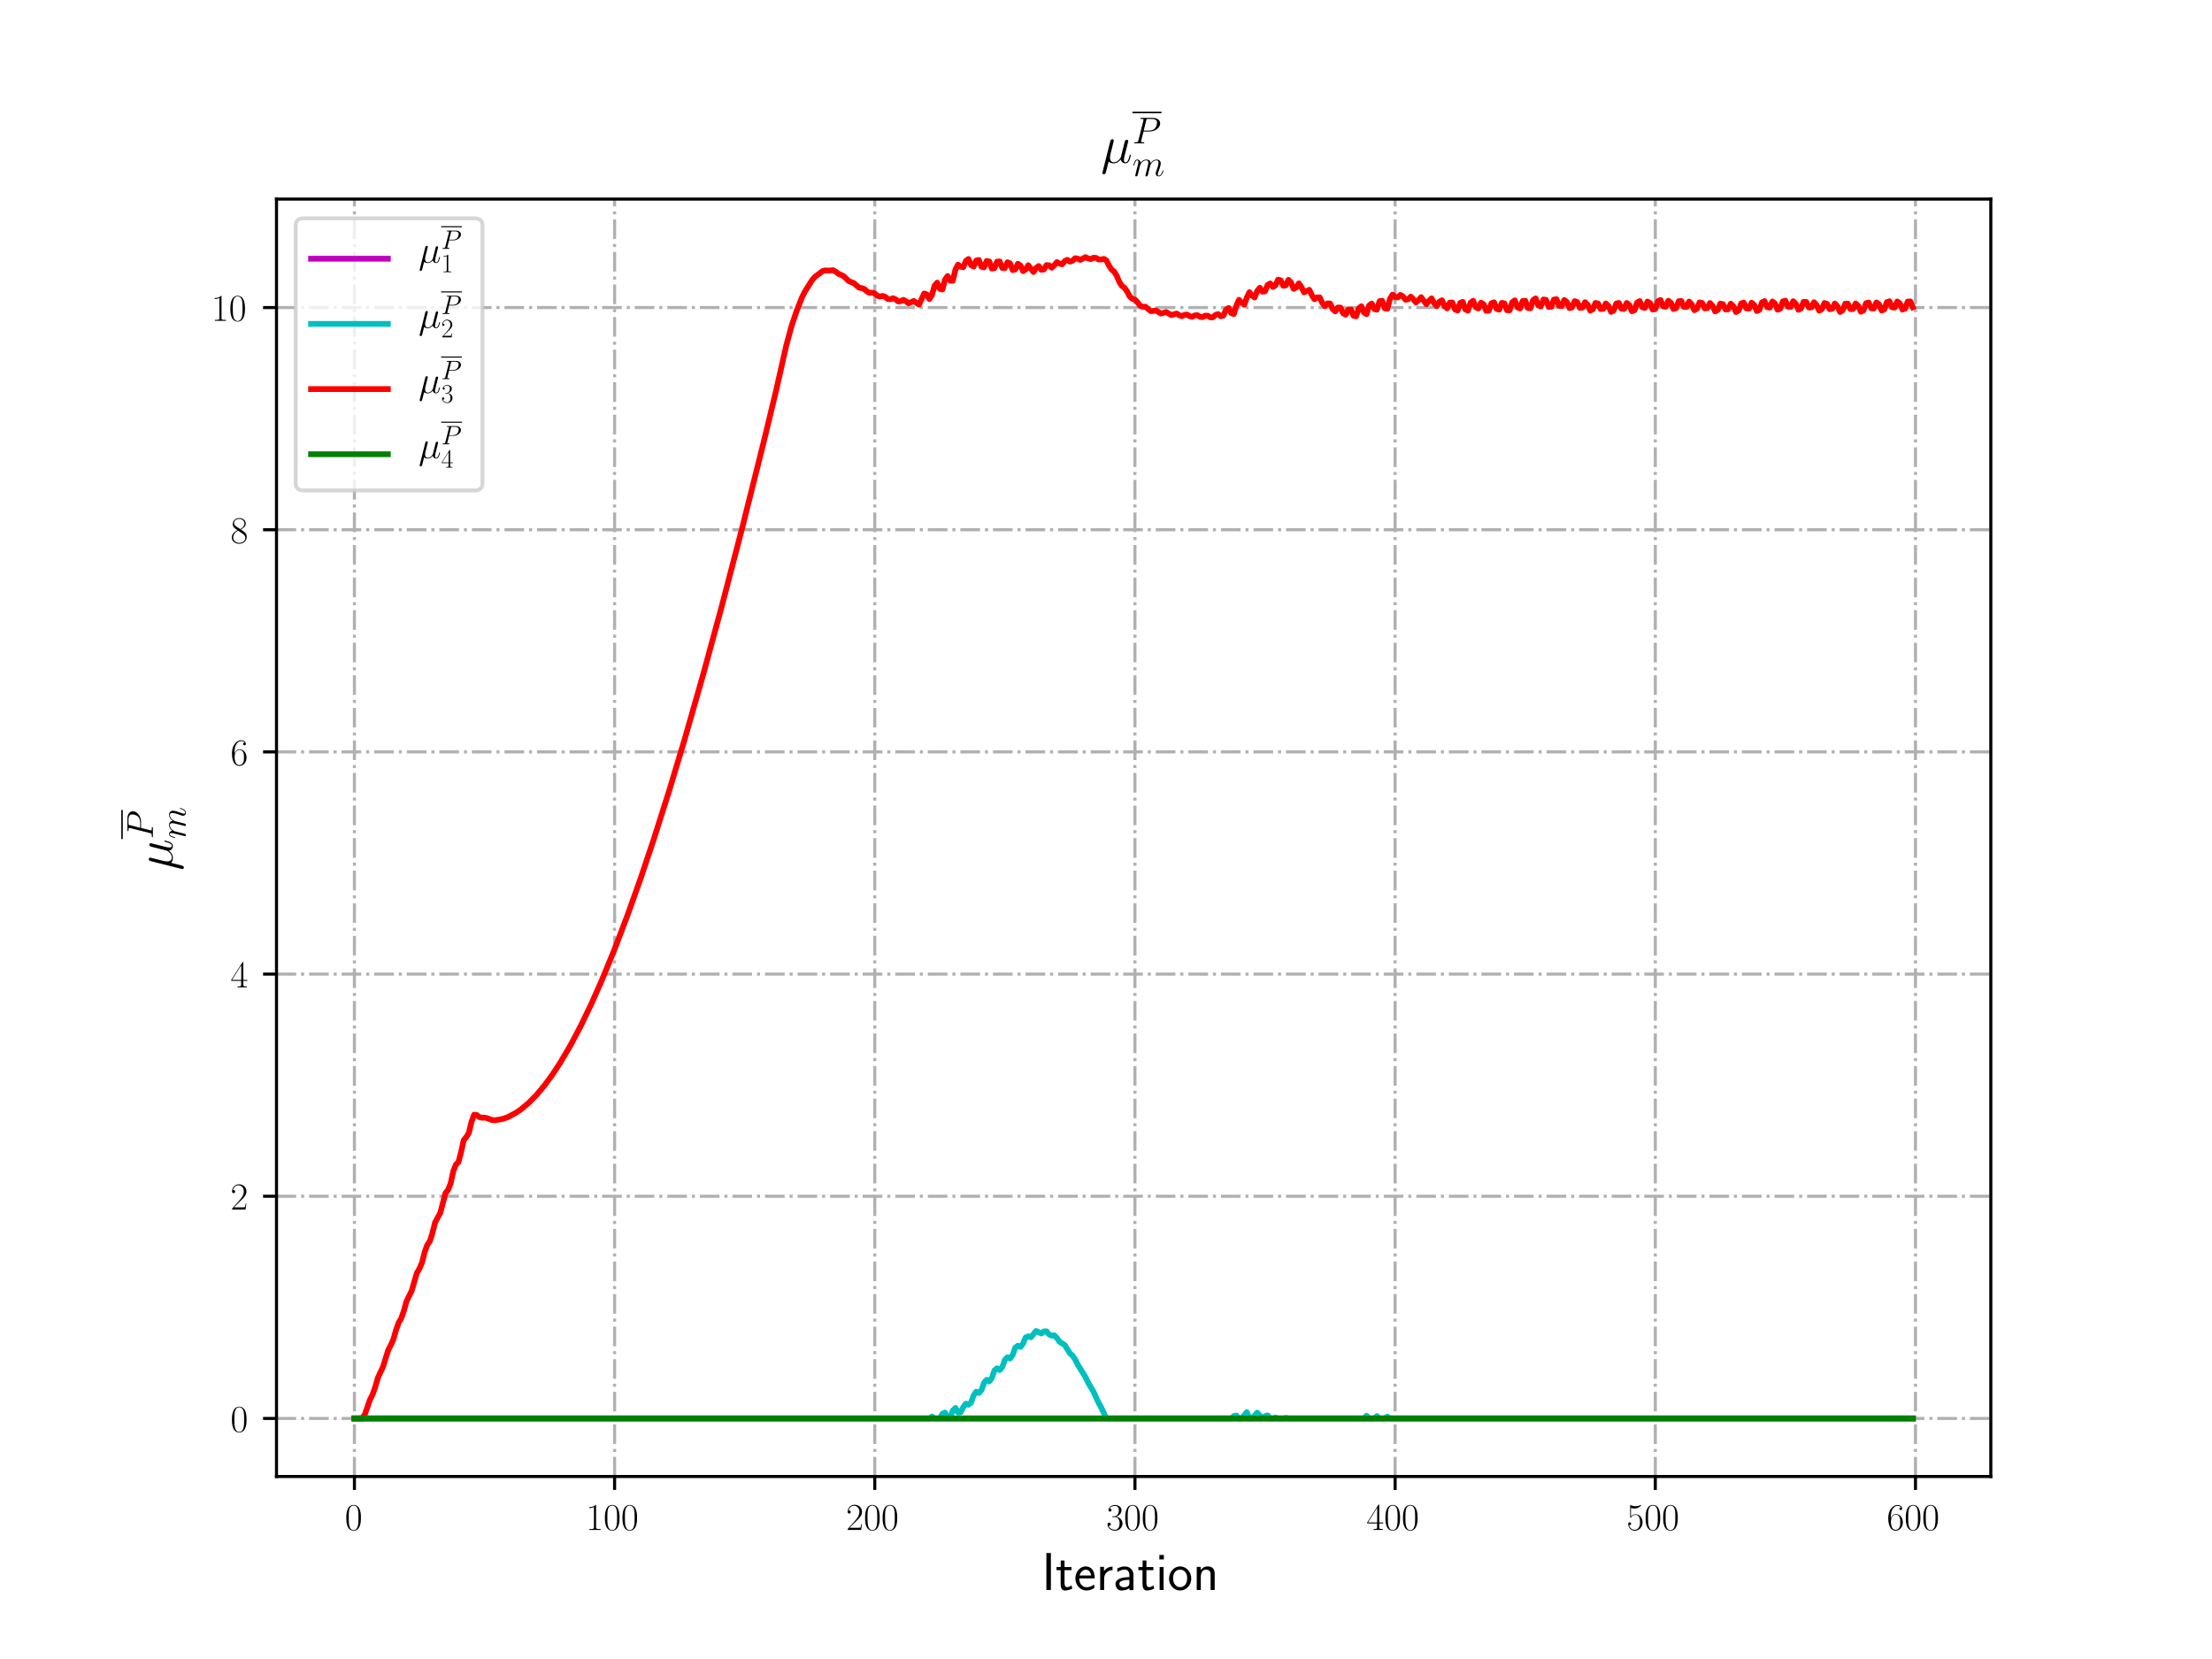 <?xml version="1.0" encoding="utf-8" standalone="no"?>
<!DOCTYPE svg PUBLIC "-//W3C//DTD SVG 1.1//EN"
  "http://www.w3.org/Graphics/SVG/1.1/DTD/svg11.dtd">
<!-- Created with matplotlib (http://matplotlib.org/) -->
<svg height="432pt" version="1.1" viewBox="0 0 576 432" width="576pt" xmlns="http://www.w3.org/2000/svg" xmlns:xlink="http://www.w3.org/1999/xlink">
 <defs>
  <style type="text/css">
*{stroke-linecap:butt;stroke-linejoin:round;}
  </style>
 </defs>
 <g id="figure_1">
  <g id="patch_1">
   <path d="M 0 432 
L 576 432 
L 576 0 
L 0 0 
z
" style="fill:#ffffff;"/>
  </g>
  <g id="axes_1">
   <g id="patch_2">
    <path d="M 72 384.48 
L 518.4 384.48 
L 518.4 51.84 
L 72 51.84 
z
" style="fill:#ffffff;"/>
   </g>
   <g id="matplotlib.axis_1">
    <g id="xtick_1">
     <g id="line2d_1">
      <path clip-path="url(#p15cfdd189c)" d="M 92.291 384.48 
L 92.291 51.84 
" style="fill:none;stroke:#b0b0b0;stroke-dasharray:5.12,1.28,0.8,1.28;stroke-dashoffset:0;stroke-width:0.8;"/>
     </g>
     <g id="line2d_2">
      <defs>
       <path d="M 0 0 
L 0 3.5 
" id="mf6f31bde49" style="stroke:#000000;stroke-width:0.8;"/>
      </defs>
      <g>
       <use style="stroke:#000000;stroke-width:0.8;" x="92.291" xlink:href="#mf6f31bde49" y="384.48"/>
      </g>
     </g>
     <g id="text_1">
      <!-- $0$ -->
      <defs>
       <path d="M 42 31.641 
C 42 37.75 41.906 48.125 37.703 56.109 
C 34 63.109 28.094 65.594 22.906 65.594 
C 18.094 65.594 12 63.406 8.203 56.203 
C 4.203 48.719 3.797 39.438 3.797 31.641 
C 3.797 25.953 3.906 17.281 7 9.672 
C 11.297 -0.609 19 -2 22.906 -2 
C 27.5 -2 34.5 -0.109 38.594 9.375 
C 41.594 16.281 42 24.359 42 31.641 
z
M 22.906 -0.406 
C 16.5 -0.406 12.703 5.078 11.297 12.688 
C 10.203 18.562 10.203 27.156 10.203 32.75 
C 10.203 40.438 10.203 46.828 11.5 52.922 
C 13.406 61.391 19 64 22.906 64 
C 27 64 32.297 61.297 34.203 53.125 
C 35.5 47.438 35.594 40.734 35.594 32.75 
C 35.594 26.25 35.594 18.266 34.406 12.375 
C 32.297 1.484 26.406 -0.406 22.906 -0.406 
z
" id="CMR17-48"/>
      </defs>
      <g transform="translate(89.8 398.398)scale(0.1 -0.1)">
       <use transform="scale(0.996)" xlink:href="#CMR17-48"/>
      </g>
     </g>
    </g>
    <g id="xtick_2">
     <g id="line2d_3">
      <path clip-path="url(#p15cfdd189c)" d="M 160.04 384.48 
L 160.04 51.84 
" style="fill:none;stroke:#b0b0b0;stroke-dasharray:5.12,1.28,0.8,1.28;stroke-dashoffset:0;stroke-width:0.8;"/>
     </g>
     <g id="line2d_4">
      <g>
       <use style="stroke:#000000;stroke-width:0.8;" x="160.04" xlink:href="#mf6f31bde49" y="384.48"/>
      </g>
     </g>
     <g id="text_2">
      <!-- $100$ -->
      <defs>
       <path d="M 26.594 63.406 
C 26.594 65.5 26.5 65.5 25.094 65.5 
C 21.203 61.188 15.297 59.797 9.703 59.797 
C 9.406 59.797 8.906 59.797 8.797 59.5 
C 8.703 59.297 8.703 59.094 8.703 57 
C 11.797 57 17 57.594 21 59.984 
L 21 7.203 
C 21 3.688 20.797 2.5 12.203 2.5 
L 9.203 2.5 
L 9.203 0 
C 14 0 19 0 23.797 0 
C 28.594 0 33.594 0 38.406 0 
L 38.406 2.5 
L 35.406 2.5 
C 26.797 2.5 26.594 3.594 26.594 7.156 
z
" id="CMR17-49"/>
      </defs>
      <g transform="translate(152.568 398.398)scale(0.1 -0.1)">
       <use transform="scale(0.996)" xlink:href="#CMR17-49"/>
       <use transform="translate(45.69 0)scale(0.996)" xlink:href="#CMR17-48"/>
       <use transform="translate(91.381 0)scale(0.996)" xlink:href="#CMR17-48"/>
      </g>
     </g>
    </g>
    <g id="xtick_3">
     <g id="line2d_5">
      <path clip-path="url(#p15cfdd189c)" d="M 227.789 384.48 
L 227.789 51.84 
" style="fill:none;stroke:#b0b0b0;stroke-dasharray:5.12,1.28,0.8,1.28;stroke-dashoffset:0;stroke-width:0.8;"/>
     </g>
     <g id="line2d_6">
      <g>
       <use style="stroke:#000000;stroke-width:0.8;" x="227.789" xlink:href="#mf6f31bde49" y="384.48"/>
      </g>
     </g>
     <g id="text_3">
      <!-- $200$ -->
      <defs>
       <path d="M 41.703 15.453 
L 39.906 15.453 
C 38.906 8.375 38.094 7.172 37.703 6.562 
C 37.203 5.766 30 5.766 28.594 5.766 
L 9.406 5.766 
C 13 9.672 20 16.75 28.5 24.953 
C 34.594 30.734 41.703 37.531 41.703 47.422 
C 41.703 59.219 32.297 66 21.797 66 
C 10.797 66 4.094 56.312 4.094 47.344 
C 4.094 43.438 7 42.938 8.203 42.938 
C 9.203 42.938 12.203 43.547 12.203 47.031 
C 12.203 50.109 9.594 51 8.203 51 
C 7.594 51 7 50.906 6.594 50.703 
C 8.5 59.219 14.297 63.406 20.406 63.406 
C 29.094 63.406 34.797 56.516 34.797 47.422 
C 34.797 38.734 29.703 31.25 24 24.75 
L 4.094 2.281 
L 4.094 0 
L 39.297 0 
z
" id="CMR17-50"/>
      </defs>
      <g transform="translate(220.317 398.398)scale(0.1 -0.1)">
       <use transform="scale(0.996)" xlink:href="#CMR17-50"/>
       <use transform="translate(45.69 0)scale(0.996)" xlink:href="#CMR17-48"/>
       <use transform="translate(91.381 0)scale(0.996)" xlink:href="#CMR17-48"/>
      </g>
     </g>
    </g>
    <g id="xtick_4">
     <g id="line2d_7">
      <path clip-path="url(#p15cfdd189c)" d="M 295.539 384.48 
L 295.539 51.84 
" style="fill:none;stroke:#b0b0b0;stroke-dasharray:5.12,1.28,0.8,1.28;stroke-dashoffset:0;stroke-width:0.8;"/>
     </g>
     <g id="line2d_8">
      <g>
       <use style="stroke:#000000;stroke-width:0.8;" x="295.539" xlink:href="#mf6f31bde49" y="384.48"/>
      </g>
     </g>
     <g id="text_4">
      <!-- $300$ -->
      <defs>
       <path d="M 22.094 33.703 
C 31 33.703 34.906 25.969 34.906 17.031 
C 34.906 5 28.5 0.391 22.703 0.391 
C 17.406 0.391 8.797 3.031 6.094 10.828 
C 6.594 10.625 7.094 10.625 7.594 10.625 
C 10 10.625 11.797 12.219 11.797 14.812 
C 11.797 17.703 9.594 19 7.594 19 
C 5.906 19 3.297 18.203 3.297 14.469 
C 3.297 5.234 12.297 -2 22.906 -2 
C 34 -2 42.5 6.719 42.5 16.953 
C 42.5 26.672 34.5 33.703 25 34.797 
C 32.594 36.375 39.906 43.062 39.906 52.016 
C 39.906 59.688 32 65.297 23 65.297 
C 13.906 65.297 5.906 59.828 5.906 52.016 
C 5.906 48.594 8.5 48 9.797 48 
C 11.906 48 13.703 49.297 13.703 51.891 
C 13.703 54.469 11.906 55.766 9.797 55.766 
C 9.406 55.766 8.906 55.766 8.5 55.578 
C 11.406 61.859 19.297 63 22.797 63 
C 26.297 63 32.906 61.328 32.906 51.875 
C 32.906 49.109 32.5 44.188 29.094 39.844 
C 26.094 36 22.703 36 19.406 35.688 
C 18.906 35.688 16.594 35.453 16.203 35.453 
C 15.5 35.359 15.094 35.266 15.094 34.5 
C 15.094 33.797 15.203 33.703 17.203 33.703 
z
" id="CMR17-51"/>
      </defs>
      <g transform="translate(288.067 398.398)scale(0.1 -0.1)">
       <use transform="scale(0.996)" xlink:href="#CMR17-51"/>
       <use transform="translate(45.69 0)scale(0.996)" xlink:href="#CMR17-48"/>
       <use transform="translate(91.381 0)scale(0.996)" xlink:href="#CMR17-48"/>
      </g>
     </g>
    </g>
    <g id="xtick_5">
     <g id="line2d_9">
      <path clip-path="url(#p15cfdd189c)" d="M 363.288 384.48 
L 363.288 51.84 
" style="fill:none;stroke:#b0b0b0;stroke-dasharray:5.12,1.28,0.8,1.28;stroke-dashoffset:0;stroke-width:0.8;"/>
     </g>
     <g id="line2d_10">
      <g>
       <use style="stroke:#000000;stroke-width:0.8;" x="363.288" xlink:href="#mf6f31bde49" y="384.48"/>
      </g>
     </g>
     <g id="text_5">
      <!-- $400$ -->
      <defs>
       <path d="M 33.594 64.406 
C 33.594 66.5 33.5 66.5 31.703 66.5 
L 2 19.594 
L 2 17 
L 27.797 17 
L 27.797 7.141 
C 27.797 3.5 27.594 2.5 20.594 2.5 
L 18.703 2.5 
L 18.703 0 
C 21.906 0 27.297 0 30.703 0 
C 34.094 0 39.5 0 42.703 0 
L 42.703 2.5 
L 40.797 2.5 
C 33.797 2.5 33.594 3.5 33.594 7.141 
L 33.594 17 
L 43.797 17 
L 43.797 19.594 
L 33.594 19.594 
z
M 28.094 57.859 
L 28.094 19.594 
L 4 19.594 
z
" id="CMR17-52"/>
      </defs>
      <g transform="translate(355.816 398.398)scale(0.1 -0.1)">
       <use transform="scale(0.996)" xlink:href="#CMR17-52"/>
       <use transform="translate(45.69 0)scale(0.996)" xlink:href="#CMR17-48"/>
       <use transform="translate(91.381 0)scale(0.996)" xlink:href="#CMR17-48"/>
      </g>
     </g>
    </g>
    <g id="xtick_6">
     <g id="line2d_11">
      <path clip-path="url(#p15cfdd189c)" d="M 431.037 384.48 
L 431.037 51.84 
" style="fill:none;stroke:#b0b0b0;stroke-dasharray:5.12,1.28,0.8,1.28;stroke-dashoffset:0;stroke-width:0.8;"/>
     </g>
     <g id="line2d_12">
      <g>
       <use style="stroke:#000000;stroke-width:0.8;" x="431.037" xlink:href="#mf6f31bde49" y="384.48"/>
      </g>
     </g>
     <g id="text_6">
      <!-- $500$ -->
      <defs>
       <path d="M 11.406 57.688 
C 12.406 57.281 16.5 56 20.703 56 
C 30 56 35.094 61.109 38 64.062 
C 38 64.953 38 65.5 37.406 65.5 
C 37.297 65.5 37.094 65.5 36.297 65.047 
C 32.797 63.406 28.703 62.078 23.703 62.078 
C 20.703 62.078 16.203 62.484 11.297 64.672 
C 10.203 65.172 10 65.172 9.906 65.172 
C 9.406 65.172 9.297 65.062 9.297 63.078 
L 9.297 34.422 
C 9.297 32.641 9.297 32.141 10.297 32.141 
C 10.797 32.141 11 32.344 11.5 33.031 
C 14.703 37.516 19.094 39.406 24.094 39.406 
C 27.594 39.406 35.094 37.219 35.094 20.141 
C 35.094 16.953 35.094 11.172 32.094 6.578 
C 29.594 2.484 25.703 0.391 21.406 0.391 
C 14.797 0.391 8.094 5 6.297 12.719 
C 6.703 12.609 7.5 12.422 7.906 12.422 
C 9.203 12.422 11.703 13.125 11.703 16.219 
C 11.703 18.906 9.797 20 7.906 20 
C 5.594 20 4.094 18.594 4.094 15.797 
C 4.094 7.094 11 -2 21.594 -2 
C 31.906 -2 41.703 6.875 41.703 19.75 
C 41.703 31.719 33.906 41 24.203 41 
C 19.094 41 14.797 39.109 11.406 35.531 
z
" id="CMR17-53"/>
      </defs>
      <g transform="translate(423.565 398.398)scale(0.1 -0.1)">
       <use transform="scale(0.996)" xlink:href="#CMR17-53"/>
       <use transform="translate(45.69 0)scale(0.996)" xlink:href="#CMR17-48"/>
       <use transform="translate(91.381 0)scale(0.996)" xlink:href="#CMR17-48"/>
      </g>
     </g>
    </g>
    <g id="xtick_7">
     <g id="line2d_13">
      <path clip-path="url(#p15cfdd189c)" d="M 498.787 384.48 
L 498.787 51.84 
" style="fill:none;stroke:#b0b0b0;stroke-dasharray:5.12,1.28,0.8,1.28;stroke-dashoffset:0;stroke-width:0.8;"/>
     </g>
     <g id="line2d_14">
      <g>
       <use style="stroke:#000000;stroke-width:0.8;" x="498.787" xlink:href="#mf6f31bde49" y="384.48"/>
      </g>
     </g>
     <g id="text_7">
      <!-- $600$ -->
      <defs>
       <path d="M 10.594 34 
C 10.594 57.656 21.797 63 28.297 63 
C 30.406 63 35.5 62.641 37.5 59 
C 35.906 59 32.906 59 32.906 55.516 
C 32.906 52.828 35.094 51.922 36.5 51.922 
C 37.406 51.922 40.094 52.312 40.094 55.625 
C 40.094 61.781 35.094 65.297 28.203 65.297 
C 16.297 65.297 3.797 52.969 3.797 31 
C 3.797 3.953 15.094 -2 23.094 -2 
C 32.797 -2 42 6.672 42 20.047 
C 42 32.516 33.906 41.594 23.703 41.594 
C 17.594 41.594 13.094 37.609 10.594 30.625 
z
M 23.094 0.391 
C 10.797 0.391 10.797 18.75 10.797 22.438 
C 10.797 29.625 14.203 40 23.5 40 
C 25.203 40 30.094 40 33.406 33.125 
C 35.203 29.219 35.203 25.141 35.203 20.141 
C 35.203 14.75 35.203 10.781 33.094 6.781 
C 30.906 2.672 27.703 0.391 23.094 0.391 
z
" id="CMR17-54"/>
      </defs>
      <g transform="translate(491.315 398.398)scale(0.1 -0.1)">
       <use transform="scale(0.996)" xlink:href="#CMR17-54"/>
       <use transform="translate(45.69 0)scale(0.996)" xlink:href="#CMR17-48"/>
       <use transform="translate(91.381 0)scale(0.996)" xlink:href="#CMR17-48"/>
      </g>
     </g>
    </g>
    <g id="text_8">
     <!-- Iteration -->
     <defs>
      <path d="M 17.094 69 
L 8.703 69 
L 8.703 0 
L 17.094 0 
z
" id="CMSS17-73"/>
      <path d="M 16.703 37 
L 29.703 37 
L 29.703 42.766 
L 16.703 42.766 
L 16.703 55 
L 9.594 55 
L 9.594 42.766 
L 1.703 42.766 
L 1.703 37 
L 9.406 37 
L 9.406 11.703 
C 9.406 6 10.703 -1 17.297 -1 
C 22.297 -1 26.906 0.391 31.297 2.688 
L 29.703 8.562 
C 27.297 6.469 24.406 5.266 21.297 5.266 
C 16.906 5.266 16.703 10.875 16.703 13.375 
z
" id="CMSS17-116"/>
      <path d="M 39.094 21.516 
C 39.094 24.844 38.906 31.297 35.703 36.641 
C 32.203 42.391 26.5 44 22.203 44 
C 11.797 44 3 34.188 3 21.484 
C 3 9.094 12.094 -1 23.594 -1 
C 28.094 -1 33.594 0.297 38.594 3.875 
C 38.594 4.281 38.406 6.469 38.297 6.562 
C 38.297 6.766 38 9.844 38 10.25 
C 33.203 6.359 27.703 5.078 23.703 5.078 
C 17.297 5.078 10.406 10.422 10.094 21.516 
z
M 10.906 27 
C 12.203 32.562 16.594 37.828 22.203 37.828 
C 23.703 37.828 30.703 37.828 32.5 27 
z
" id="CMSS17-101"/>
      <path d="M 14.906 21.297 
C 14.906 30.703 21.797 37 30.594 37 
L 30.594 43.578 
C 24.203 43.578 18.203 40.391 14.594 35.203 
L 14.594 43.094 
L 7.5 43.094 
L 7.5 0 
L 14.906 0 
z
" id="CMSS17-114"/>
      <path d="M 37.594 27.984 
C 37.594 37.375 30.906 43.875 21.906 43.875 
C 17.5 43.875 12.703 43.078 7.203 39.891 
L 7.797 33.359 
C 10.297 35.125 14.594 38 21.797 38 
C 26.906 38 30 34.062 30 27.844 
L 30 24 
C 14 24 4 19.344 4 11.344 
C 4 7.203 6.5 -1 14.797 -1 
C 16.297 -1 24.406 -1 30.203 3.391 
L 30.203 -0.297 
L 37.594 -0.297 
z
M 30 12.75 
C 30 10.953 30 8.562 27 6.781 
C 24.406 5.078 21.094 5.078 19.703 5.078 
C 14.703 5.078 11.297 7.984 11.297 11.625 
C 11.297 18.922 26.906 18.922 30 18.922 
z
" id="CMSS17-97"/>
      <path d="M 15.297 65.359 
L 6.906 65.359 
L 6.906 57 
L 15.297 57 
z
M 14.797 42.797 
L 7.406 42.797 
L 7.406 0 
L 14.797 0 
z
" id="CMSS17-105"/>
      <path d="M 44.203 21.188 
C 44.203 34 34.703 44 23.5 44 
C 12 44 2.703 33.703 2.703 21.188 
C 2.703 8.5 12.297 -1 23.406 -1 
C 34.797 -1 44.203 8.797 44.203 21.188 
z
M 23.5 5.266 
C 16.406 5.266 10.297 11.078 10.297 22 
C 10.297 33.609 17.406 37.922 23.406 37.922 
C 29.906 37.922 36.594 33.219 36.594 22 
C 36.594 10.672 30.094 5.266 23.5 5.266 
z
" id="CMSS17-111"/>
      <path d="M 40.906 29.328 
C 40.906 35.672 39.406 44 28.094 44 
C 21.703 44 17.5 40.719 14.703 37.328 
L 14.703 43.094 
L 7.406 43.094 
L 7.406 0 
L 15 0 
L 15 24.359 
C 15 30.688 17.406 37.938 24.203 37.938 
C 33 37.938 33.297 32 33.297 28.578 
L 33.297 0 
L 40.906 0 
z
" id="CMSS17-110"/>
     </defs>
     <g transform="translate(271.264 414.022)scale(0.14 -0.14)">
      <use transform="scale(0.996)" xlink:href="#CMSS17-73"/>
      <use transform="translate(25.784 0)scale(0.996)" xlink:href="#CMSS17-116"/>
      <use transform="translate(59.615 0)scale(0.996)" xlink:href="#CMSS17-101"/>
      <use transform="translate(101.254 0)scale(0.996)" xlink:href="#CMSS17-114"/>
      <use transform="translate(133.164 0)scale(0.996)" xlink:href="#CMSS17-97"/>
      <use transform="translate(178.086 0)scale(0.996)" xlink:href="#CMSS17-116"/>
      <use transform="translate(211.918 0)scale(0.996)" xlink:href="#CMSS17-105"/>
      <use transform="translate(234.098 0)scale(0.996)" xlink:href="#CMSS17-111"/>
      <use transform="translate(280.942 0)scale(0.996)" xlink:href="#CMSS17-110"/>
     </g>
    </g>
   </g>
   <g id="matplotlib.axis_2">
    <g id="ytick_1">
     <g id="line2d_15">
      <path clip-path="url(#p15cfdd189c)" d="M 72 369.36 
L 518.4 369.36 
" style="fill:none;stroke:#b0b0b0;stroke-dasharray:5.12,1.28,0.8,1.28;stroke-dashoffset:0;stroke-width:0.8;"/>
     </g>
     <g id="line2d_16">
      <defs>
       <path d="M 0 0 
L -3.5 0 
" id="m0cb4de2a5c" style="stroke:#000000;stroke-width:0.8;"/>
      </defs>
      <g>
       <use style="stroke:#000000;stroke-width:0.8;" x="72" xlink:href="#m0cb4de2a5c" y="369.36"/>
      </g>
     </g>
     <g id="text_9">
      <!-- $0$ -->
      <g transform="translate(60.019 372.819)scale(0.1 -0.1)">
       <use transform="scale(0.996)" xlink:href="#CMR17-48"/>
      </g>
     </g>
    </g>
    <g id="ytick_2">
     <g id="line2d_17">
      <path clip-path="url(#p15cfdd189c)" d="M 72 311.505 
L 518.4 311.505 
" style="fill:none;stroke:#b0b0b0;stroke-dasharray:5.12,1.28,0.8,1.28;stroke-dashoffset:0;stroke-width:0.8;"/>
     </g>
     <g id="line2d_18">
      <g>
       <use style="stroke:#000000;stroke-width:0.8;" x="72" xlink:href="#m0cb4de2a5c" y="311.505"/>
      </g>
     </g>
     <g id="text_10">
      <!-- $2$ -->
      <g transform="translate(60.019 314.965)scale(0.1 -0.1)">
       <use transform="scale(0.996)" xlink:href="#CMR17-50"/>
      </g>
     </g>
    </g>
    <g id="ytick_3">
     <g id="line2d_19">
      <path clip-path="url(#p15cfdd189c)" d="M 72 253.651 
L 518.4 253.651 
" style="fill:none;stroke:#b0b0b0;stroke-dasharray:5.12,1.28,0.8,1.28;stroke-dashoffset:0;stroke-width:0.8;"/>
     </g>
     <g id="line2d_20">
      <g>
       <use style="stroke:#000000;stroke-width:0.8;" x="72" xlink:href="#m0cb4de2a5c" y="253.651"/>
      </g>
     </g>
     <g id="text_11">
      <!-- $4$ -->
      <g transform="translate(60.019 257.11)scale(0.1 -0.1)">
       <use transform="scale(0.996)" xlink:href="#CMR17-52"/>
      </g>
     </g>
    </g>
    <g id="ytick_4">
     <g id="line2d_21">
      <path clip-path="url(#p15cfdd189c)" d="M 72 195.796 
L 518.4 195.796 
" style="fill:none;stroke:#b0b0b0;stroke-dasharray:5.12,1.28,0.8,1.28;stroke-dashoffset:0;stroke-width:0.8;"/>
     </g>
     <g id="line2d_22">
      <g>
       <use style="stroke:#000000;stroke-width:0.8;" x="72" xlink:href="#m0cb4de2a5c" y="195.796"/>
      </g>
     </g>
     <g id="text_12">
      <!-- $6$ -->
      <g transform="translate(60.019 199.256)scale(0.1 -0.1)">
       <use transform="scale(0.996)" xlink:href="#CMR17-54"/>
      </g>
     </g>
    </g>
    <g id="ytick_5">
     <g id="line2d_23">
      <path clip-path="url(#p15cfdd189c)" d="M 72 137.942 
L 518.4 137.942 
" style="fill:none;stroke:#b0b0b0;stroke-dasharray:5.12,1.28,0.8,1.28;stroke-dashoffset:0;stroke-width:0.8;"/>
     </g>
     <g id="line2d_24">
      <g>
       <use style="stroke:#000000;stroke-width:0.8;" x="72" xlink:href="#m0cb4de2a5c" y="137.942"/>
      </g>
     </g>
     <g id="text_13">
      <!-- $8$ -->
      <defs>
       <path d="M 27.203 35.375 
C 33.5 38.547 39.906 43.328 39.906 50.984 
C 39.906 60.016 31.094 65.297 23 65.297 
C 13.906 65.297 5.906 58.734 5.906 49.688 
C 5.906 47.203 6.5 42.922 10.406 39.141 
C 11.406 38.156 15.594 35.172 18.297 33.281 
C 13.797 30.984 3.297 25.531 3.297 14.594 
C 3.297 4.359 13.094 -2 22.797 -2 
C 33.5 -2 42.5 5.656 42.5 15.781 
C 42.5 24.844 36.406 29.016 32.406 31.703 
z
M 14.094 44.094 
C 13.297 44.594 9.297 47.672 9.297 52.359 
C 9.297 58.422 15.594 63 22.797 63 
C 30.703 63 36.5 57.438 36.5 50.969 
C 36.5 41.703 26.094 36.422 25.594 36.422 
C 25.5 36.422 25.406 36.422 24.594 37.031 
z
M 32.5 23.734 
C 34 22.641 38.797 19.375 38.797 13.297 
C 38.797 5.953 31.406 0.391 23 0.391 
C 13.906 0.391 7 6.844 7 14.688 
C 7 22.547 13.094 29.094 20 32.188 
z
" id="CMR17-56"/>
      </defs>
      <g transform="translate(60.019 141.401)scale(0.1 -0.1)">
       <use transform="scale(0.996)" xlink:href="#CMR17-56"/>
      </g>
     </g>
    </g>
    <g id="ytick_6">
     <g id="line2d_25">
      <path clip-path="url(#p15cfdd189c)" d="M 72 80.087 
L 518.4 80.087 
" style="fill:none;stroke:#b0b0b0;stroke-dasharray:5.12,1.28,0.8,1.28;stroke-dashoffset:0;stroke-width:0.8;"/>
     </g>
     <g id="line2d_26">
      <g>
       <use style="stroke:#000000;stroke-width:0.8;" x="72" xlink:href="#m0cb4de2a5c" y="80.087"/>
      </g>
     </g>
     <g id="text_14">
      <!-- $10$ -->
      <g transform="translate(55.037 83.546)scale(0.1 -0.1)">
       <use transform="scale(0.996)" xlink:href="#CMR17-49"/>
       <use transform="translate(45.69 0)scale(0.996)" xlink:href="#CMR17-48"/>
      </g>
     </g>
    </g>
    <g id="text_15">
     <!-- $\mu^{\overline{P}}_{m}$ -->
     <defs>
      <path d="M 14.406 2.188 
C 16.906 -0.094 20.594 -1 24 -1 
C 30.406 -1 34.797 3.25 37.094 6.328 
C 38.094 1.078 42.297 -1 45.797 -1 
C 48.797 -1 51.203 0.781 53 4.328 
C 54.594 7.703 56 13.734 56 14.109 
C 56 14.609 55.594 15 55 15 
C 54.094 15 54 14.5 53.594 13.031 
C 52.094 7.203 50.203 1 46.094 1 
C 43.203 1 43 3.578 43 5.594 
C 43 7.875 43.906 11.484 44.594 14.469 
L 47.406 25.234 
C 47.797 27.141 48.906 31.609 49.406 33.422 
C 50 35.812 51.094 40.109 51.094 40.5 
C 51.094 42 49.906 43 48.406 43 
C 47.5 43 45.406 42.594 44.594 39.609 
L 37.594 11.875 
C 37.094 9.875 37.094 9.672 35.797 8.078 
C 34.594 6.391 30.703 1 24.406 1 
C 18.797 1 17 5.094 17 9.766 
C 17 12.672 17.906 16.156 18.297 17.859 
L 22.797 35.828 
C 23.297 37.719 24.094 40.906 24.094 41.516 
C 24.094 43.109 22.797 44 21.5 44 
C 20.594 44 18.406 43.703 17.594 40.5 
L 3.094 -17.297 
C 3 -17.797 2.797 -18.391 2.797 -19 
C 2.797 -20.5 4 -21.5 5.5 -21.5 
C 8.406 -21.5 9 -19.188 9.703 -16.406 
z
" id="CMMI12-22"/>
      <path d="M 29.594 31.609 
L 46.406 31.609 
C 60.203 31.609 74 41.766 74 53.141 
C 74 60.906 67.406 68 54.797 68 
L 23.906 68 
C 22 68 21.094 68 21.094 66.109 
C 21.094 65.109 22 65.109 23.5 65.109 
C 29.594 65.109 29.594 64.312 29.594 63.219 
C 29.594 63.031 29.594 62.422 29.203 60.922 
L 15.703 7.375 
C 14.797 3.891 14.594 2.891 7.594 2.891 
C 5.703 2.891 4.703 2.891 4.703 1.094 
C 4.703 0 5.594 0 6.203 0 
C 8.094 0 10.094 0 12 0 
L 23.703 0 
C 25.594 0 27.703 0 29.594 0 
C 30.406 0 31.5 0 31.5 1.891 
C 31.5 2.891 30.594 2.891 29.094 2.891 
C 23.094 2.891 23 3.594 23 4.578 
C 23 5.078 23.094 5.766 23.203 6.266 
z
M 36.797 61.406 
C 37.703 65.109 38.094 65.109 42 65.109 
L 51.906 65.109 
C 59.406 65.109 65.594 62.703 65.594 55.234 
C 65.594 52.641 64.297 44.172 59.703 39.594 
C 58 37.797 53.203 34 44.094 34 
L 30 34 
z
" id="CMMI12-80"/>
      <path d="M 20.594 29.234 
C 20.797 29.844 23.297 34.828 27 38.016 
C 29.594 40.406 33 42.016 36.906 42.016 
C 40.906 42.016 42.297 39.016 42.297 35.031 
C 42.297 34.422 42.297 32.438 41.094 27.734 
L 38.594 17.469 
C 37.797 14.469 35.906 7.078 35.703 5.984 
C 35.297 4.484 34.703 1.891 34.703 1.5 
C 34.703 0.094 35.797 -1 37.297 -1 
C 40.297 -1 40.797 1.297 41.703 4.891 
L 47.703 28.734 
C 47.906 29.531 53.094 42.016 64.094 42.016 
C 68.094 42.016 69.5 39.016 69.5 35.031 
C 69.5 29.438 65.594 18.562 63.406 12.578 
C 62.5 10.172 62 8.875 62 7.078 
C 62 2.594 65.094 -1 69.906 -1 
C 79.203 -1 82.703 13.672 82.703 14.266 
C 82.703 14.766 82.297 15.172 81.703 15.172 
C 80.797 15.172 80.703 14.875 80.203 13.172 
C 77.906 5.188 74.203 1 70.203 1 
C 69.203 1 67.594 1 67.594 4.203 
C 67.594 6.812 68.797 10 69.203 11.094 
C 71 15.906 75.5 27.703 75.5 33.516 
C 75.5 39.5 72 44 64.406 44 
C 57.703 44 52.297 40.219 48.297 34.328 
C 48 39.719 44.703 44 37.203 44 
C 28.297 44 23.594 37.734 21.797 35.234 
C 21.5 40.906 17.406 44 13 44 
C 10.094 44 7.797 42.609 5.906 38.812 
C 4.094 35.219 2.703 29.141 2.703 28.734 
C 2.703 28.344 3.094 27.844 3.797 27.844 
C 4.594 27.844 4.703 27.938 5.297 30.234 
C 6.797 36.125 8.703 42.016 12.703 42.016 
C 15 42.016 15.797 40.406 15.797 37.422 
C 15.797 35.219 14.797 31.328 14.094 28.234 
L 11.297 17.469 
C 10.906 15.562 9.797 11.078 9.297 9.281 
C 8.594 6.688 7.5 2 7.5 1.5 
C 7.5 0.094 8.594 -1 10.094 -1 
C 11.297 -1 12.703 -0.406 13.5 1.094 
C 13.703 1.594 14.594 5.094 15.094 7.078 
L 17.297 16.062 
z
" id="CMMI12-109"/>
     </defs>
     <g transform="translate(48.325 226.689)rotate(-90)scale(0.14 -0.14)">
      <use transform="translate(0 24.629)scale(0.996)" xlink:href="#CMMI12-22"/>
      <use transform="translate(58.691 60.783)scale(0.697)" xlink:href="#CMMI12-80"/>
      <use transform="translate(58.691 0)scale(0.697)" xlink:href="#CMMI12-109"/>
      <path d="M 58.691 116.806 
L 112.687 116.806 
L 112.687 119.595 
L 58.691 119.595 
L 58.691 116.806 
z
"/>
     </g>
    </g>
   </g>
   <g id="line2d_27">
    <path clip-path="url(#p15cfdd189c)" d="M 92.291 369.36 
L 498.109 369.36 
L 498.109 369.36 
" style="fill:none;stroke:#bf00bf;stroke-linecap:square;stroke-width:1.5;"/>
   </g>
   <g id="line2d_28">
    <path clip-path="url(#p15cfdd189c)" d="M 92.291 369.36 
L 242.017 369.36 
L 242.694 368.86 
L 243.372 369.36 
L 244.727 369.36 
L 245.404 368.154 
L 246.082 367.827 
L 246.759 369.36 
L 247.437 369.045 
L 248.114 367.309 
L 248.792 366.618 
L 249.469 367.815 
L 250.147 367.763 
L 250.824 366.433 
L 251.502 365.501 
L 252.179 365.796 
L 252.857 365.241 
L 253.534 363.343 
L 254.212 362.389 
L 254.889 362.733 
L 255.567 362.007 
L 256.244 360.048 
L 256.922 359.299 
L 257.599 359.724 
L 258.277 358.833 
L 258.954 356.858 
L 259.632 356.305 
L 260.309 356.756 
L 260.987 355.984 
L 261.664 354.098 
L 262.342 353.43 
L 263.019 353.762 
L 263.697 352.799 
L 264.374 350.928 
L 265.052 350.424 
L 265.729 350.745 
L 266.407 349.849 
L 267.084 348.263 
L 267.762 347.968 
L 268.439 348.234 
L 269.794 346.586 
L 271.149 347.236 
L 271.826 346.698 
L 272.504 346.678 
L 273.181 347.488 
L 273.859 347.798 
L 274.536 347.711 
L 275.214 348.385 
L 275.891 349.383 
L 277.246 350.227 
L 278.601 352.409 
L 279.279 353.002 
L 279.956 353.956 
L 280.634 355.336 
L 282.666 358.593 
L 283.344 360.04 
L 284.699 362.305 
L 286.054 365.27 
L 286.731 366.456 
L 288.086 369.36 
L 320.606 369.36 
L 321.283 368.738 
L 321.961 368.608 
L 322.638 369.36 
L 323.316 369.36 
L 324.671 367.737 
L 325.348 369.36 
L 326.026 369.36 
L 327.381 367.867 
L 328.736 369.36 
L 329.413 368.744 
L 330.091 368.565 
L 330.768 369.36 
L 331.446 369.36 
L 332.123 369.103 
L 332.801 369.36 
L 334.156 369.36 
L 334.833 369.195 
L 335.511 369.36 
L 355.158 369.36 
L 355.836 368.654 
L 356.513 369.36 
L 357.868 369.36 
L 358.546 368.741 
L 359.223 369.36 
L 360.578 369.36 
L 361.256 368.891 
L 361.933 369.36 
L 498.109 369.36 
L 498.109 369.36 
" style="fill:none;stroke:#00bfbf;stroke-linecap:square;stroke-width:1.5;"/>
   </g>
   <g id="line2d_29">
    <path clip-path="url(#p15cfdd189c)" d="M 92.291 369.36 
L 94.323 369.337 
L 95.001 368.301 
L 96.356 364.437 
L 97.033 363.109 
L 97.711 361.179 
L 98.388 358.816 
L 99.743 355.883 
L 101.098 351.547 
L 101.776 350.256 
L 102.453 348.715 
L 103.131 346.322 
L 103.808 344.439 
L 104.486 343.282 
L 105.163 341.353 
L 105.841 338.885 
L 107.196 336.134 
L 108.551 331.483 
L 109.228 330.328 
L 109.906 328.735 
L 110.583 326.059 
L 111.261 324.178 
L 111.938 323.189 
L 112.616 321.046 
L 113.293 318.315 
L 114.648 315.833 
L 116.003 310.684 
L 116.681 309.854 
L 117.358 308.121 
L 118.036 304.974 
L 118.713 303.27 
L 119.391 302.596 
L 120.068 299.989 
L 120.746 296.912 
L 121.423 296.081 
L 122.101 294.985 
L 122.778 292.124 
L 123.456 290.27 
L 124.133 290.334 
L 124.811 290.88 
L 125.488 291.057 
L 126.166 291.031 
L 126.843 291.172 
L 128.198 291.679 
L 128.876 291.713 
L 130.908 291.363 
L 132.263 290.889 
L 134.295 289.807 
L 135.65 288.881 
L 137.683 287.178 
L 139.715 285.112 
L 141.748 282.691 
L 143.78 279.931 
L 145.813 276.848 
L 148.523 272.251 
L 151.233 267.125 
L 153.943 261.502 
L 156.653 255.407 
L 160.04 247.16 
L 163.428 238.259 
L 166.815 228.744 
L 170.203 218.66 
L 174.268 205.857 
L 178.332 192.345 
L 183.075 175.758 
L 187.817 158.359 
L 193.237 137.577 
L 198.657 115.934 
L 202.045 101.933 
L 204.755 89.925 
L 206.11 84.933 
L 207.465 80.903 
L 208.82 77.49 
L 209.497 76.084 
L 211.53 72.844 
L 212.207 72.1 
L 214.24 70.559 
L 214.917 70.408 
L 215.595 70.475 
L 216.95 70.356 
L 217.627 70.749 
L 218.305 71.276 
L 219.66 71.883 
L 221.015 73.188 
L 222.37 73.749 
L 223.725 74.924 
L 224.402 75.025 
L 225.079 75.265 
L 225.757 75.884 
L 226.434 76.257 
L 227.112 76.202 
L 227.789 76.416 
L 228.467 77.009 
L 229.144 77.229 
L 229.822 77.053 
L 230.499 77.284 
L 231.177 77.86 
L 231.854 77.923 
L 232.532 77.654 
L 233.209 77.944 
L 233.887 78.499 
L 234.564 78.404 
L 235.242 78.083 
L 235.919 78.459 
L 236.597 78.982 
L 237.952 78.369 
L 239.307 79.332 
L 240.662 76.419 
L 241.339 76.668 
L 242.017 77.883 
L 242.694 76.784 
L 243.372 74.365 
L 244.049 73.593 
L 244.727 75.219 
L 245.404 75.372 
L 246.082 72.815 
L 246.759 71.878 
L 247.437 73.11 
L 248.114 73.09 
L 248.792 70.217 
L 249.469 68.91 
L 250.147 69.445 
L 250.824 69.595 
L 251.502 67.955 
L 252.179 67.449 
L 252.857 69.023 
L 253.534 69.41 
L 254.212 67.842 
L 254.889 67.698 
L 255.567 69.465 
L 256.244 69.621 
L 256.922 67.961 
L 257.599 68.088 
L 258.277 69.931 
L 258.954 69.824 
L 259.632 68.132 
L 260.309 68.082 
L 260.987 69.769 
L 261.664 69.809 
L 262.342 68.296 
L 263.019 68.583 
L 263.697 70.316 
L 264.374 70.151 
L 265.052 68.681 
L 265.729 69.147 
L 266.407 70.599 
L 267.084 70.162 
L 267.762 69.069 
L 269.117 70.83 
L 269.794 69.76 
L 270.472 69.274 
L 271.149 70.24 
L 271.826 70.174 
L 272.504 69.031 
L 273.181 69.086 
L 273.859 69.717 
L 274.536 69.069 
L 275.214 68.259 
L 275.891 68.638 
L 276.569 68.817 
L 277.246 67.99 
L 277.924 67.66 
L 278.601 68.111 
L 279.279 67.917 
L 279.956 67.243 
L 280.634 67.336 
L 281.311 67.672 
L 282.666 66.96 
L 283.344 67.304 
L 284.021 67.463 
L 284.699 67.116 
L 285.376 67.142 
L 286.054 67.565 
L 286.731 67.582 
L 287.409 67.417 
L 288.086 67.784 
L 288.764 69.13 
L 289.441 70.174 
L 290.119 70.723 
L 290.796 71.828 
L 291.474 73.437 
L 292.151 74.467 
L 292.829 74.964 
L 293.506 75.927 
L 294.184 77.197 
L 294.861 77.816 
L 295.539 78.016 
L 296.216 78.716 
L 296.894 79.624 
L 297.571 79.879 
L 298.249 79.856 
L 299.604 80.998 
L 300.281 80.987 
L 300.959 80.828 
L 302.314 81.649 
L 303.669 81.262 
L 305.024 82.051 
L 306.379 81.646 
L 307.056 82.083 
L 307.734 82.332 
L 308.411 82.005 
L 309.089 81.904 
L 309.766 82.335 
L 310.444 82.488 
L 311.121 82.124 
L 311.799 82.08 
L 312.476 82.508 
L 313.154 82.572 
L 313.831 82.199 
L 314.509 82.219 
L 315.186 82.633 
L 315.864 82.618 
L 316.541 81.985 
L 317.219 81.803 
L 317.896 82.355 
L 318.574 82.187 
L 319.251 80.645 
L 319.928 80.2 
L 320.606 81.534 
L 321.283 81.777 
L 321.961 79.558 
L 322.638 78.068 
L 323.316 78.829 
L 323.993 79.352 
L 324.671 77.507 
L 325.348 76.087 
L 326.026 76.963 
L 326.703 77.466 
L 327.381 75.754 
L 328.058 74.927 
L 328.736 75.945 
L 329.413 75.858 
L 330.091 74.195 
L 330.768 73.81 
L 331.446 74.715 
L 332.123 74.308 
L 332.801 72.821 
L 333.478 72.988 
L 334.156 74.394 
L 334.833 74.302 
L 335.511 72.87 
L 336.188 73.584 
L 336.866 75.21 
L 337.543 74.866 
L 338.221 73.79 
L 338.898 74.773 
L 339.576 76.13 
L 340.931 75.468 
L 341.608 76.87 
L 342.286 77.912 
L 342.963 77.437 
L 343.641 77.437 
L 344.318 78.875 
L 344.996 79.726 
L 345.673 79.008 
L 346.351 79.026 
L 347.028 80.489 
L 347.706 81.085 
L 348.383 80.079 
L 349.061 80.096 
L 349.738 81.58 
L 350.416 81.933 
L 351.093 80.564 
L 351.771 80.579 
L 352.448 82.199 
L 353.126 82.37 
L 353.803 80.316 
L 354.481 79.746 
L 355.158 81.346 
L 355.836 81.811 
L 356.513 79.549 
L 357.191 79.031 
L 357.868 80.489 
L 358.546 80.64 
L 359.223 78.45 
L 359.901 78.305 
L 360.578 80.278 
L 361.256 80.391 
L 361.933 77.84 
L 362.611 76.726 
L 363.288 77.359 
L 363.966 77.455 
L 364.643 76.792 
L 365.321 77.166 
L 365.998 78.048 
L 366.675 77.912 
L 367.353 77.238 
L 368.03 77.903 
L 368.708 78.751 
L 369.385 78.175 
L 370.063 77.38 
L 371.418 79.216 
L 372.095 78.346 
L 372.773 77.692 
L 373.45 78.973 
L 374.128 79.737 
L 374.805 78.574 
L 375.483 78.195 
L 376.16 79.731 
L 376.838 80.31 
L 377.515 78.794 
L 378.193 78.78 
L 378.87 80.57 
L 379.548 80.86 
L 380.225 78.884 
L 380.903 78.612 
L 381.58 80.573 
L 382.258 80.891 
L 382.935 78.814 
L 383.613 78.323 
L 384.29 80.018 
L 384.968 80.327 
L 385.645 78.826 
L 386.323 79.219 
L 387 80.946 
L 387.678 80.888 
L 388.355 78.985 
L 389.033 78.719 
L 389.71 80.423 
L 390.388 80.64 
L 391.065 78.872 
L 391.743 78.991 
L 392.42 80.776 
L 393.098 80.802 
L 393.775 78.713 
L 394.453 78.21 
L 395.13 80.024 
L 395.808 80.316 
L 396.485 78.395 
L 397.163 78.317 
L 397.84 80.194 
L 398.518 80.281 
L 399.195 78.178 
L 399.873 77.695 
L 400.55 79.535 
L 401.228 79.792 
L 401.905 77.984 
L 402.583 78.094 
L 403.26 79.902 
L 403.938 79.888 
L 404.615 78.022 
L 405.293 77.9 
L 405.97 79.593 
L 406.648 79.682 
L 407.325 78.135 
L 408.003 78.618 
L 408.68 80.226 
L 409.358 80.041 
L 410.035 78.424 
L 410.713 78.67 
L 411.39 80.165 
L 412.068 80.087 
L 412.745 78.684 
L 413.422 79.361 
L 414.1 80.877 
L 414.777 80.536 
L 415.455 78.895 
L 416.132 79.049 
L 416.81 80.472 
L 417.487 80.423 
L 418.165 79.017 
L 418.842 79.676 
L 419.52 81.21 
L 420.197 80.862 
L 420.875 79.034 
L 421.552 78.887 
L 422.23 80.379 
L 422.907 80.455 
L 423.585 78.898 
L 424.262 79.428 
L 424.94 81.039 
L 425.617 80.784 
L 426.295 78.785 
L 426.972 78.401 
L 427.65 80.009 
L 428.327 80.177 
L 429.005 78.522 
L 429.682 78.93 
L 430.36 80.614 
L 431.037 80.42 
L 431.715 78.441 
L 432.392 78.114 
L 433.07 79.743 
L 433.747 79.882 
L 434.425 78.311 
L 435.102 78.84 
L 435.78 80.469 
L 436.457 80.223 
L 437.135 78.43 
L 437.812 78.389 
L 438.49 79.914 
L 439.167 79.925 
L 439.845 78.525 
L 440.522 79.24 
L 441.2 80.767 
L 441.877 80.403 
L 442.555 78.748 
L 443.232 78.893 
L 443.91 80.295 
L 444.587 80.229 
L 445.265 78.913 
L 445.942 79.63 
L 446.62 81.091 
L 447.297 80.712 
L 447.975 79.057 
L 448.652 79.211 
L 449.33 80.605 
L 450.007 80.53 
L 450.685 79.081 
L 451.362 79.737 
L 452.04 81.262 
L 452.717 80.891 
L 453.395 79.017 
L 454.072 78.809 
L 454.75 80.301 
L 455.427 80.379 
L 456.105 78.832 
L 456.782 79.39 
L 457.46 80.987 
L 458.137 80.703 
L 458.815 78.733 
L 459.492 78.404 
L 460.169 79.977 
L 460.847 80.105 
L 461.524 78.511 
L 462.202 79.023 
L 462.879 80.651 
L 463.557 80.397 
L 464.234 78.496 
L 464.912 78.297 
L 465.589 79.856 
L 466.267 79.925 
L 466.944 78.441 
L 467.622 79.101 
L 468.299 80.669 
L 468.977 80.333 
L 469.654 78.592 
L 470.332 78.615 
L 471.009 80.067 
L 471.687 80.041 
L 472.364 78.704 
L 473.042 79.428 
L 473.719 80.897 
L 474.397 80.524 
L 475.074 78.907 
L 475.752 79.133 
L 476.429 80.512 
L 477.107 80.397 
L 477.784 79.026 
L 478.462 79.752 
L 479.139 81.23 
L 479.817 80.813 
L 480.494 79.075 
L 481.172 79.075 
L 481.849 80.486 
L 482.527 80.469 
L 483.204 79.02 
L 483.882 79.642 
L 484.559 81.169 
L 485.237 80.831 
L 485.914 78.956 
L 486.592 78.771 
L 487.269 80.278 
L 487.947 80.336 
L 488.624 78.757 
L 489.302 79.269 
L 489.979 80.857 
L 490.657 80.599 
L 491.334 78.678 
L 492.012 78.453 
L 492.689 80.018 
L 493.367 80.093 
L 494.044 78.511 
L 494.722 79.02 
L 495.399 80.614 
L 496.077 80.359 
L 496.754 78.542 
L 497.432 78.488 
L 498.109 80.009 
L 498.109 80.009 
" style="fill:none;stroke:#ff0000;stroke-linecap:square;stroke-width:1.5;"/>
   </g>
   <g id="line2d_30">
    <path clip-path="url(#p15cfdd189c)" d="M 92.291 369.36 
L 498.109 369.36 
L 498.109 369.36 
" style="fill:none;stroke:#008000;stroke-linecap:square;stroke-width:1.5;"/>
   </g>
   <g id="patch_3">
    <path d="M 72 384.48 
L 72 51.84 
" style="fill:none;stroke:#000000;stroke-linecap:square;stroke-linejoin:miter;stroke-width:0.8;"/>
   </g>
   <g id="patch_4">
    <path d="M 518.4 384.48 
L 518.4 51.84 
" style="fill:none;stroke:#000000;stroke-linecap:square;stroke-linejoin:miter;stroke-width:0.8;"/>
   </g>
   <g id="patch_5">
    <path d="M 72 384.48 
L 518.4 384.48 
" style="fill:none;stroke:#000000;stroke-linecap:square;stroke-linejoin:miter;stroke-width:0.8;"/>
   </g>
   <g id="patch_6">
    <path d="M 72 51.84 
L 518.4 51.84 
" style="fill:none;stroke:#000000;stroke-linecap:square;stroke-linejoin:miter;stroke-width:0.8;"/>
   </g>
   <g id="text_16">
    <!-- $\mu^{\overline{P}}_{m}$ -->
    <g transform="translate(286.671 45.84)scale(0.14 -0.14)">
     <use transform="translate(0 24.629)scale(0.996)" xlink:href="#CMMI12-22"/>
     <use transform="translate(58.691 60.783)scale(0.697)" xlink:href="#CMMI12-80"/>
     <use transform="translate(58.691 0)scale(0.697)" xlink:href="#CMMI12-109"/>
     <path d="M 58.691 116.806 
L 112.687 116.806 
L 112.687 119.595 
L 58.691 119.595 
L 58.691 116.806 
z
"/>
    </g>
   </g>
   <g id="legend_1">
    <g id="patch_7">
     <path d="M 79 127.718 
L 123.646 127.718 
Q 125.646 127.718 125.646 125.718 
L 125.646 58.84 
Q 125.646 56.84 123.646 56.84 
L 79 56.84 
Q 77 56.84 77 58.84 
L 77 125.718 
Q 77 127.718 79 127.718 
z
" style="fill:#ffffff;opacity:0.8;stroke:#cccccc;stroke-linejoin:miter;"/>
    </g>
    <g id="line2d_31">
     <path d="M 81 67.372 
L 101 67.372 
" style="fill:none;stroke:#bf00bf;stroke-linecap:square;stroke-width:1.5;"/>
    </g>
    <g id="line2d_32"/>
    <g id="text_17">
     <!-- $\mu^{\overline{P}}_{1}$ -->
     <g transform="translate(109 70.872)scale(0.1 -0.1)">
      <use transform="translate(0 24.74)scale(0.996)" xlink:href="#CMMI12-22"/>
      <use transform="translate(58.691 60.894)scale(0.697)" xlink:href="#CMMI12-80"/>
      <use transform="translate(58.691 0)scale(0.697)" xlink:href="#CMR17-49"/>
      <path d="M 58.691 116.917 
L 112.687 116.917 
L 112.687 119.706 
L 58.691 119.706 
L 58.691 116.917 
z
"/>
     </g>
    </g>
    <g id="line2d_33">
     <path d="M 81 84.342 
L 101 84.342 
" style="fill:none;stroke:#00bfbf;stroke-linecap:square;stroke-width:1.5;"/>
    </g>
    <g id="line2d_34"/>
    <g id="text_18">
     <!-- $\mu^{\overline{P}}_{2}$ -->
     <g transform="translate(109 87.842)scale(0.1 -0.1)">
      <use transform="translate(0 24.74)scale(0.996)" xlink:href="#CMMI12-22"/>
      <use transform="translate(58.691 60.894)scale(0.697)" xlink:href="#CMMI12-80"/>
      <use transform="translate(58.691 0)scale(0.697)" xlink:href="#CMR17-50"/>
      <path d="M 58.691 116.917 
L 112.687 116.917 
L 112.687 119.706 
L 58.691 119.706 
L 58.691 116.917 
z
"/>
     </g>
    </g>
    <g id="line2d_35">
     <path d="M 81 101.311 
L 101 101.311 
" style="fill:none;stroke:#ff0000;stroke-linecap:square;stroke-width:1.5;"/>
    </g>
    <g id="line2d_36"/>
    <g id="text_19">
     <!-- $\mu^{\overline{P}}_{3}$ -->
     <g transform="translate(109 104.811)scale(0.1 -0.1)">
      <use transform="translate(0 24.74)scale(0.996)" xlink:href="#CMMI12-22"/>
      <use transform="translate(58.691 60.894)scale(0.697)" xlink:href="#CMMI12-80"/>
      <use transform="translate(58.691 0)scale(0.697)" xlink:href="#CMR17-51"/>
      <path d="M 58.691 116.917 
L 112.687 116.917 
L 112.687 119.706 
L 58.691 119.706 
L 58.691 116.917 
z
"/>
     </g>
    </g>
    <g id="line2d_37">
     <path d="M 81 118.28 
L 101 118.28 
" style="fill:none;stroke:#008000;stroke-linecap:square;stroke-width:1.5;"/>
    </g>
    <g id="line2d_38"/>
    <g id="text_20">
     <!-- $\mu^{\overline{P}}_{4}$ -->
     <g transform="translate(109 121.78)scale(0.1 -0.1)">
      <use transform="translate(0 24.74)scale(0.996)" xlink:href="#CMMI12-22"/>
      <use transform="translate(58.691 60.894)scale(0.697)" xlink:href="#CMMI12-80"/>
      <use transform="translate(58.691 0)scale(0.697)" xlink:href="#CMR17-52"/>
      <path d="M 58.691 116.917 
L 112.687 116.917 
L 112.687 119.706 
L 58.691 119.706 
L 58.691 116.917 
z
"/>
     </g>
    </g>
   </g>
  </g>
 </g>
 <defs>
  <clipPath id="p15cfdd189c">
   <rect height="332.64" width="446.4" x="72" y="51.84"/>
  </clipPath>
 </defs>
</svg>
